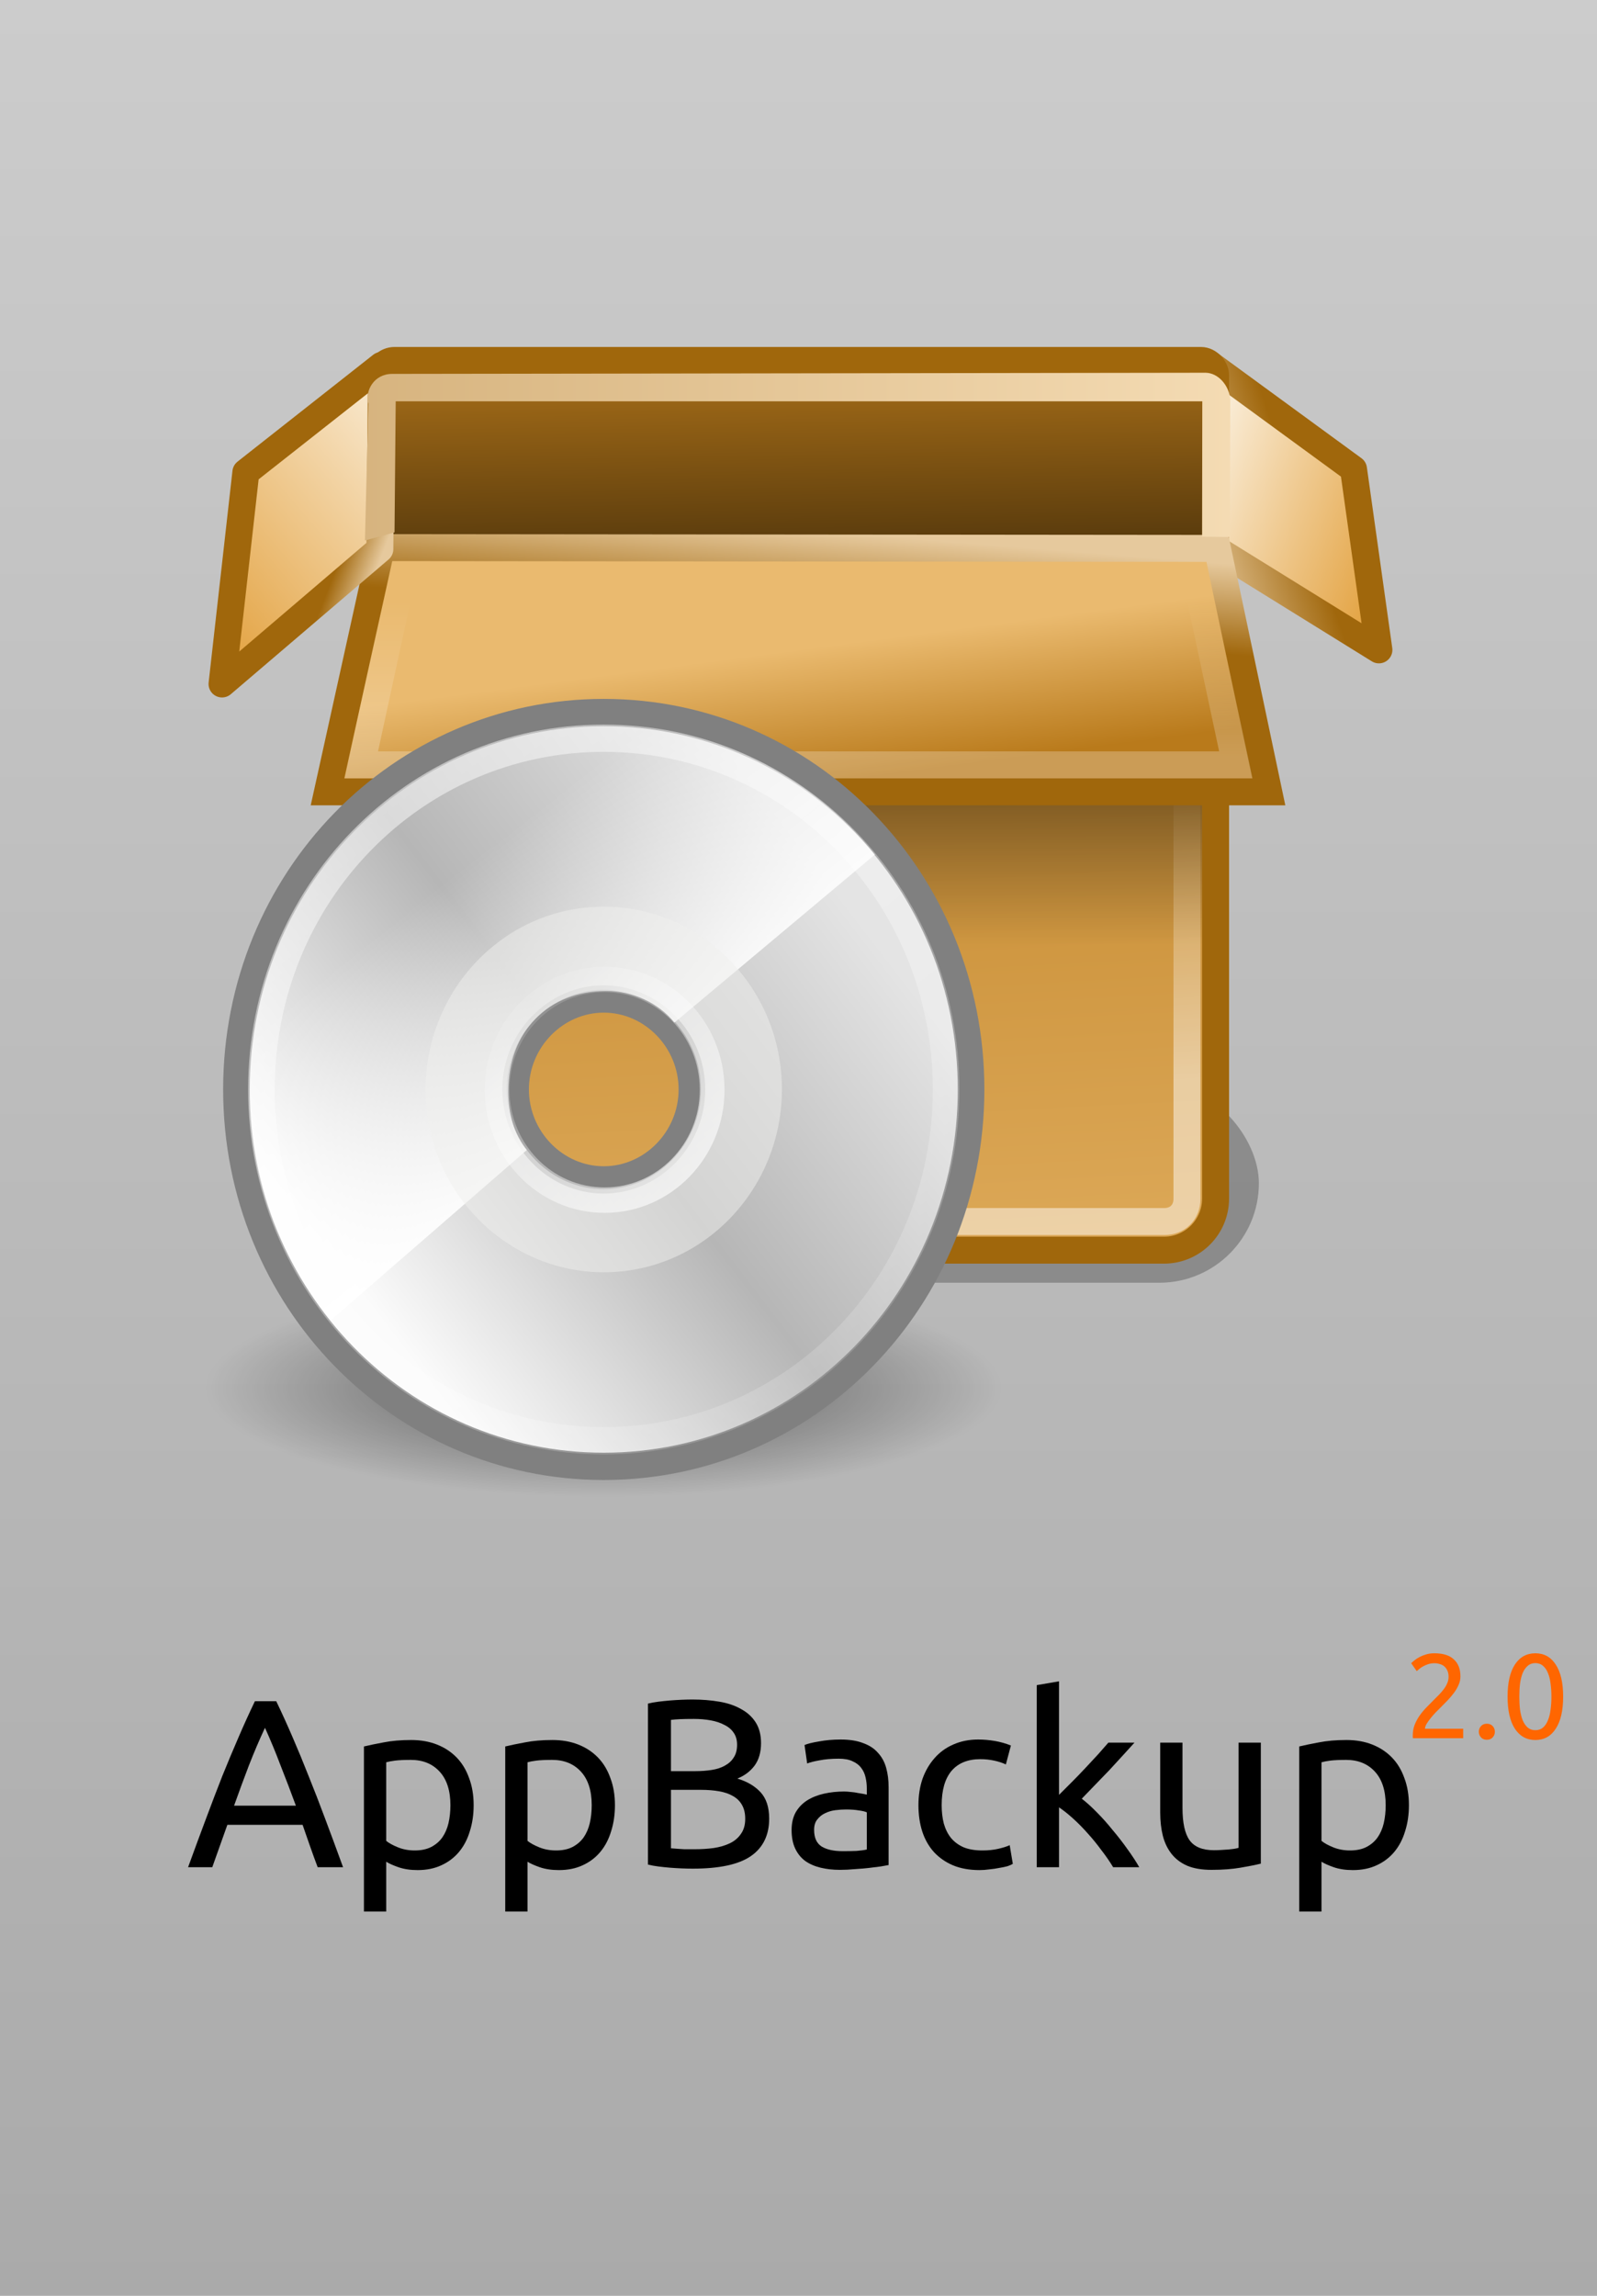<?xml version="1.0" encoding="UTF-8" standalone="no"?>
<!-- Created with Inkscape (http://www.inkscape.org/) -->

<svg
   xmlns:dc="http://purl.org/dc/elements/1.1/"
   xmlns:cc="http://creativecommons.org/ns#"
   xmlns:rdf="http://www.w3.org/1999/02/22-rdf-syntax-ns#"
   xmlns:svg="http://www.w3.org/2000/svg"
   xmlns="http://www.w3.org/2000/svg"
   xmlns:xlink="http://www.w3.org/1999/xlink"
   xmlns:sodipodi="http://sodipodi.sourceforge.net/DTD/sodipodi-0.dtd"
   xmlns:inkscape="http://www.inkscape.org/namespaces/inkscape"
   width="320"
   height="460"
   id="svg3091"
   version="1.1"
   inkscape:version="0.48.1 r9760"
   sodipodi:docname="Default.svg"
   inkscape:export-filename="/home/scottywz/Projects/Software/AppBackup/src/bundle/Default@2x.png"
   inkscape:export-xdpi="180"
   inkscape:export-ydpi="180">
  <defs
     id="defs3093">
    <linearGradient
       id="linearGradient3869">
      <stop
         style="stop-color:#aaaaaa;stop-opacity:1;"
         offset="0"
         id="stop3871" />
      <stop
         style="stop-color:#cccccc;stop-opacity:1;"
         offset="1"
         id="stop3873" />
    </linearGradient>
    <linearGradient
       inkscape:collect="always"
       xlink:href="#linearGradient3869"
       id="linearGradient3875"
       x1="157.064"
       y1="1052.362"
       x2="157.064"
       y2="592.362"
       gradientUnits="userSpaceOnUse" />
    <filter
       id="filter6290"
       height="2.014"
       y="-0.507"
       width="1.222"
       x="-0.111"
       inkscape:collect="always">
      <feGaussianBlur
         id="feGaussianBlur6292"
         stdDeviation="2.029"
         inkscape:collect="always" />
    </filter>
    <linearGradient
       gradientUnits="userSpaceOnUse"
       y2="13.46"
       x2="24.938"
       y1="19.219"
       x1="24.938"
       id="linearGradient6262"
       xlink:href="#linearGradient6256"
       inkscape:collect="always" />
    <linearGradient
       y2="10.942"
       x2="25.148"
       y1="14.295"
       x1="24.883"
       gradientUnits="userSpaceOnUse"
       id="linearGradient6254"
       xlink:href="#linearGradient6190"
       inkscape:collect="always" />
    <linearGradient
       y2="27.945"
       x2="17.702"
       y1="24.164"
       x1="17.327"
       gradientTransform="matrix(1,0,0,1.33,0,-16.164)"
       gradientUnits="userSpaceOnUse"
       id="linearGradient6252"
       xlink:href="#linearGradient4210"
       inkscape:collect="always" />
    <linearGradient
       gradientUnits="userSpaceOnUse"
       y2="8.067"
       x2="39.044"
       y1="8.067"
       x1="6.946"
       id="linearGradient6248"
       xlink:href="#linearGradient6242"
       inkscape:collect="always" />
    <linearGradient
       gradientUnits="userSpaceOnUse"
       y2="20.731"
       x2="27.375"
       y1="31.772"
       x1="28.029"
       id="linearGradient6240"
       xlink:href="#linearGradient6234"
       inkscape:collect="always" />
    <linearGradient
       y2="14.383"
       x2="23.452"
       y1="49.424"
       x1="24.99"
       gradientTransform="matrix(1,0,0,1.213,-5,-10.089)"
       gradientUnits="userSpaceOnUse"
       id="linearGradient6232"
       xlink:href="#linearGradient4210"
       inkscape:collect="always" />
    <linearGradient
       gradientUnits="userSpaceOnUse"
       y2="26.188"
       x2="24.5"
       y1="17.812"
       x1="24.5"
       id="linearGradient6228"
       xlink:href="#linearGradient6222"
       inkscape:collect="always" />
    <linearGradient
       y2="23.5"
       x2="1.827"
       y1="16.527"
       x1="8"
       gradientTransform="matrix(1,0,0,1.33,0,-16.164)"
       gradientUnits="userSpaceOnUse"
       id="linearGradient6218"
       xlink:href="#linearGradient6210"
       inkscape:collect="always" />
    <linearGradient
       y2="23.422"
       x2="43.588"
       y1="20.232"
       x1="37.308"
       gradientTransform="matrix(1,0,0,1.33,0,-16.164)"
       gradientUnits="userSpaceOnUse"
       id="linearGradient6216"
       xlink:href="#linearGradient6210"
       inkscape:collect="always" />
    <linearGradient
       y2="10.742"
       x2="37.308"
       y1="9.345"
       x1="41.448"
       gradientUnits="userSpaceOnUse"
       id="linearGradient6200"
       xlink:href="#linearGradient6190"
       inkscape:collect="always" />
    <linearGradient
       y2="10.654"
       x2="8"
       y1="10.141"
       x1="6.675"
       gradientUnits="userSpaceOnUse"
       id="linearGradient6198"
       xlink:href="#linearGradient6190"
       inkscape:collect="always" />
    <linearGradient
       inkscape:collect="always"
       id="linearGradient4409">
      <stop
         style="stop-color:#ffffff;stop-opacity:1;"
         offset="0"
         id="stop4411" />
      <stop
         style="stop-color:#ffffff;stop-opacity:0;"
         offset="1"
         id="stop4413" />
    </linearGradient>
    <linearGradient
       inkscape:collect="always"
       id="linearGradient6028">
      <stop
         style="stop-color:#ffffff;stop-opacity:1;"
         offset="0"
         id="stop6030" />
      <stop
         style="stop-color:#ffffff;stop-opacity:0;"
         offset="1"
         id="stop6032" />
    </linearGradient>
    <linearGradient
       inkscape:collect="always"
       id="linearGradient6036">
      <stop
         style="stop-color:#ffffff;stop-opacity:1;"
         offset="0"
         id="stop6038" />
      <stop
         style="stop-color:#ffffff;stop-opacity:0;"
         offset="1"
         id="stop6040" />
    </linearGradient>
    <linearGradient
       id="aigrd2"
       gradientUnits="userSpaceOnUse"
       x1="12.274"
       y1="32.416"
       x2="35.391"
       y2="14.203">
      <stop
         offset="0"
         style="stop-color:#FBFBFB"
         id="stop3043" />
      <stop
         offset="0.5"
         style="stop-color:#B6B6B6"
         id="stop3045" />
      <stop
         offset="1"
         style="stop-color:#E4E4E4"
         id="stop3047" />
    </linearGradient>
    <linearGradient
       id="aigrd1"
       gradientUnits="userSpaceOnUse"
       x1="14.997"
       y1="11.188"
       x2="32.511"
       y2="34.307">
      <stop
         offset="0"
         style="stop-color:#EBEBEB"
         id="stop3034" />
      <stop
         offset="0.5"
         style="stop-color:#FFFFFF"
         id="stop3036" />
      <stop
         offset="1"
         style="stop-color:#EBEBEB"
         id="stop3038" />
    </linearGradient>
    <linearGradient
       inkscape:collect="always"
       id="linearGradient23419">
      <stop
         style="stop-color:#000000;stop-opacity:1;"
         offset="0"
         id="stop23421" />
      <stop
         style="stop-color:#000000;stop-opacity:0;"
         offset="1"
         id="stop23423" />
    </linearGradient>
    <radialGradient
       inkscape:collect="always"
       xlink:href="#linearGradient23419"
       id="radialGradient3507"
       gradientUnits="userSpaceOnUse"
       gradientTransform="matrix(1,0,0,0.25,0,31.227)"
       cx="23.335"
       cy="41.636"
       fx="23.335"
       fy="41.636"
       r="22.627" />
    <linearGradient
       inkscape:collect="always"
       xlink:href="#linearGradient6028"
       id="linearGradient3515"
       gradientUnits="userSpaceOnUse"
       x1="28.703"
       y1="31.495"
       x2="17.743"
       y2="18.367" />
    <linearGradient
       inkscape:collect="always"
       xlink:href="#linearGradient6036"
       id="linearGradient3519"
       gradientUnits="userSpaceOnUse"
       x1="10.502"
       y1="3.61"
       x2="48.799"
       y2="54.698"
       gradientTransform="matrix(0.981,0,0,0.981,0.384,-0.853)" />
    <linearGradient
       inkscape:collect="always"
       xlink:href="#aigrd2"
       id="linearGradient3523"
       gradientUnits="userSpaceOnUse"
       gradientTransform="matrix(1.19,0,0,1.19,-4.309,-3.833)"
       x1="12.274"
       y1="32.416"
       x2="35.391"
       y2="14.203" />
    <linearGradient
       inkscape:collect="always"
       xlink:href="#aigrd1"
       id="linearGradient3526"
       gradientUnits="userSpaceOnUse"
       gradientTransform="matrix(1.19,0,0,1.19,-4.309,-3.833)"
       x1="14.997"
       y1="11.188"
       x2="32.511"
       y2="34.307" />
    <linearGradient
       inkscape:collect="always"
       xlink:href="#linearGradient4409"
       id="linearGradient4415"
       x1="25.986"
       y1="24.92"
       x2="15.889"
       y2="11.67"
       gradientUnits="userSpaceOnUse"
       gradientTransform="translate(0.5,-0.354)" />
    <linearGradient
       y2="14.383"
       x2="23.452"
       y1="49.424"
       x1="24.99"
       gradientTransform="matrix(1,0,0,0.42,-5,-2.973)"
       gradientUnits="userSpaceOnUse"
       id="linearGradient4879"
       xlink:href="#linearGradient6204"
       inkscape:collect="always" />
    <linearGradient
       id="linearGradient4210">
      <stop
         id="stop4212"
         offset="0"
         style="stop-color:#eaba6f;stop-opacity:1;" />
      <stop
         id="stop4214"
         offset="1"
         style="stop-color:#b97a1b;stop-opacity:1;" />
    </linearGradient>
    <linearGradient
       id="linearGradient6190">
      <stop
         id="stop6192"
         offset="0"
         style="stop-color:#a0670c;stop-opacity:1;" />
      <stop
         id="stop6194"
         offset="1"
         style="stop-color:#e6c99d;stop-opacity:1;" />
    </linearGradient>
    <linearGradient
       id="linearGradient6204">
      <stop
         style="stop-color:#120c02;stop-opacity:1;"
         offset="0"
         id="stop6206" />
      <stop
         style="stop-color:#b97a1b;stop-opacity:1;"
         offset="1"
         id="stop6208" />
    </linearGradient>
    <linearGradient
       id="linearGradient6210">
      <stop
         style="stop-color:#f9ead2;stop-opacity:1;"
         offset="0"
         id="stop6212" />
      <stop
         style="stop-color:#e4a546;stop-opacity:1;"
         offset="1"
         id="stop6214" />
    </linearGradient>
    <linearGradient
       id="linearGradient6222"
       inkscape:collect="always">
      <stop
         id="stop6224"
         offset="0"
         style="stop-color:#000000;stop-opacity:1;" />
      <stop
         id="stop6226"
         offset="1"
         style="stop-color:#000000;stop-opacity:0;" />
    </linearGradient>
    <linearGradient
       id="linearGradient6234"
       inkscape:collect="always">
      <stop
         id="stop6236"
         offset="0"
         style="stop-color:#ffffff;stop-opacity:1;" />
      <stop
         id="stop6238"
         offset="1"
         style="stop-color:#ffffff;stop-opacity:0;" />
    </linearGradient>
    <linearGradient
       id="linearGradient6242"
       inkscape:collect="always">
      <stop
         id="stop6244"
         offset="0"
         style="stop-color:#d7b47f;stop-opacity:1;" />
      <stop
         id="stop6246"
         offset="1"
         style="stop-color:#f4dbb3;stop-opacity:1" />
    </linearGradient>
    <linearGradient
       id="linearGradient6256"
       inkscape:collect="always">
      <stop
         id="stop6258"
         offset="0"
         style="stop-color:#ffffff;stop-opacity:1;" />
      <stop
         id="stop6260"
         offset="1"
         style="stop-color:#ffffff;stop-opacity:0;" />
    </linearGradient>
    <linearGradient
       inkscape:collect="always"
       xlink:href="#linearGradient4210"
       id="linearGradient4347"
       gradientUnits="userSpaceOnUse"
       gradientTransform="matrix(1,0,0,1.213,-5,-10.089)"
       x1="24.99"
       y1="49.424"
       x2="23.452"
       y2="14.383" />
    <linearGradient
       inkscape:collect="always"
       xlink:href="#linearGradient6210"
       id="linearGradient4349"
       gradientUnits="userSpaceOnUse"
       gradientTransform="matrix(1,0,0,1.33,0,-16.164)"
       x1="37.308"
       y1="20.232"
       x2="43.588"
       y2="23.422" />
    <linearGradient
       inkscape:collect="always"
       xlink:href="#linearGradient6190"
       id="linearGradient4351"
       gradientUnits="userSpaceOnUse"
       x1="41.448"
       y1="9.345"
       x2="37.308"
       y2="10.742" />
    <linearGradient
       inkscape:collect="always"
       xlink:href="#linearGradient6204"
       id="linearGradient4353"
       gradientUnits="userSpaceOnUse"
       gradientTransform="matrix(1,0,0,0.42,-5,-2.973)"
       x1="24.99"
       y1="49.424"
       x2="23.452"
       y2="14.383" />
    <linearGradient
       inkscape:collect="always"
       xlink:href="#linearGradient6222"
       id="linearGradient4355"
       gradientUnits="userSpaceOnUse"
       x1="24.5"
       y1="17.812"
       x2="24.5"
       y2="26.188" />
    <linearGradient
       inkscape:collect="always"
       xlink:href="#linearGradient6234"
       id="linearGradient4357"
       gradientUnits="userSpaceOnUse"
       x1="28.029"
       y1="31.772"
       x2="27.375"
       y2="20.731" />
    <linearGradient
       inkscape:collect="always"
       xlink:href="#linearGradient4210"
       id="linearGradient4359"
       gradientUnits="userSpaceOnUse"
       gradientTransform="matrix(1,0,0,1.33,0,-16.164)"
       x1="17.327"
       y1="24.164"
       x2="17.702"
       y2="27.945" />
    <linearGradient
       inkscape:collect="always"
       xlink:href="#linearGradient6190"
       id="linearGradient4361"
       gradientUnits="userSpaceOnUse"
       x1="24.883"
       y1="14.295"
       x2="25.148"
       y2="10.942" />
    <linearGradient
       inkscape:collect="always"
       xlink:href="#linearGradient6256"
       id="linearGradient4363"
       gradientUnits="userSpaceOnUse"
       x1="24.938"
       y1="19.219"
       x2="24.938"
       y2="13.46" />
    <radialGradient
       inkscape:collect="always"
       xlink:href="#linearGradient23419"
       id="radialGradient4365"
       gradientUnits="userSpaceOnUse"
       gradientTransform="matrix(1,0,0,0.25,0,31.227)"
       cx="23.335"
       cy="41.636"
       fx="23.335"
       fy="41.636"
       r="22.627" />
    <linearGradient
       inkscape:collect="always"
       xlink:href="#aigrd1"
       id="linearGradient4367"
       gradientUnits="userSpaceOnUse"
       gradientTransform="matrix(1.19,0,0,1.19,-4.309,-3.833)"
       x1="14.997"
       y1="11.188"
       x2="32.511"
       y2="34.307" />
    <linearGradient
       inkscape:collect="always"
       xlink:href="#aigrd2"
       id="linearGradient4369"
       gradientUnits="userSpaceOnUse"
       gradientTransform="matrix(1.19,0,0,1.19,-4.309,-3.833)"
       x1="12.274"
       y1="32.416"
       x2="35.391"
       y2="14.203" />
    <linearGradient
       inkscape:collect="always"
       xlink:href="#linearGradient4409"
       id="linearGradient4371"
       gradientUnits="userSpaceOnUse"
       gradientTransform="translate(0.5,-0.354)"
       x1="25.986"
       y1="24.92"
       x2="15.889"
       y2="11.67" />
    <linearGradient
       inkscape:collect="always"
       xlink:href="#linearGradient6036"
       id="linearGradient4373"
       gradientUnits="userSpaceOnUse"
       gradientTransform="matrix(0.981,0,0,0.981,0.384,-0.853)"
       x1="10.502"
       y1="3.61"
       x2="48.799"
       y2="54.698" />
    <linearGradient
       inkscape:collect="always"
       xlink:href="#linearGradient6028"
       id="linearGradient4375"
       gradientUnits="userSpaceOnUse"
       x1="28.703"
       y1="31.495"
       x2="17.743"
       y2="18.367" />
    <linearGradient
       inkscape:collect="always"
       xlink:href="#linearGradient6210"
       id="linearGradient4377"
       gradientUnits="userSpaceOnUse"
       gradientTransform="matrix(1,0,0,1.33,0,-16.164)"
       x1="8"
       y1="16.527"
       x2="1.827"
       y2="23.5" />
    <linearGradient
       inkscape:collect="always"
       xlink:href="#linearGradient6190"
       id="linearGradient4379"
       gradientUnits="userSpaceOnUse"
       x1="6.675"
       y1="10.141"
       x2="8"
       y2="10.654" />
    <linearGradient
       inkscape:collect="always"
       xlink:href="#linearGradient6242"
       id="linearGradient4381"
       gradientUnits="userSpaceOnUse"
       x1="6.946"
       y1="8.067"
       x2="39.044"
       y2="8.067" />
  </defs>
  <sodipodi:namedview
     id="base"
     pagecolor="#ffffff"
     bordercolor="#666666"
     borderopacity="1.0"
     inkscape:pageopacity="0.0"
     inkscape:pageshadow="2"
     inkscape:zoom="0.70710678"
     inkscape:cx="122.52589"
     inkscape:cy="200.23128"
     inkscape:document-units="px"
     inkscape:current-layer="layer1"
     showgrid="false"
     inkscape:window-width="1024"
     inkscape:window-height="576"
     inkscape:window-x="0"
     inkscape:window-y="24"
     inkscape:window-maximized="1" />
  <g
     inkscape:label="Layer 1"
     inkscape:groupmode="layer"
     id="layer1"
     transform="translate(0,-592.362)">
    <rect
       style="fill:url(#linearGradient3875);fill-opacity:1;stroke:none"
       id="rect3099"
       width="320"
       height="460"
       x="0"
       y="592.362" />
    <g
       id="layer1-5"
       inkscape:label="Layer 1"
       transform="matrix(5.402,0,0,5.402,35.598,640.273)">
      <rect
         ry="4"
         rx="4"
         y="31"
         x="5"
         height="8"
         width="36.5"
         id="rect6264"
         style="opacity:0.5;color:#000000;fill:#000000;fill-opacity:1;fill-rule:nonzero;stroke:none;stroke-width:1;marker:none;visibility:visible;display:block;overflow:visible;filter:url(#filter6290);enable-background:accumulate"
         transform="matrix(0.923,0,0,0.923,1.801,2.711)" />
      <rect
         ry="1.914"
         rx="1.914"
         y="11.5"
         x="7.5"
         height="26"
         width="31"
         id="rect4873"
         style="color:#000000;fill:url(#linearGradient4347);fill-opacity:1;fill-rule:nonzero;stroke:#a0670c;stroke-width:1;stroke-linecap:butt;stroke-linejoin:miter;stroke-miterlimit:4;stroke-opacity:1;stroke-dasharray:none;stroke-dashoffset:0;marker:none;visibility:visible;display:block;overflow:visible;enable-background:accumulate" />
      <path
         sodipodi:nodetypes="ccccc"
         id="path4881"
         d="M 38.5,11.48 44.558,15.235 43.616,8.53 38.338,4.672 38.5,11.48 z"
         style="color:#000000;fill:url(#linearGradient4349);fill-opacity:1;fill-rule:nonzero;stroke:url(#linearGradient4351);stroke-width:1;stroke-linecap:butt;stroke-linejoin:round;stroke-miterlimit:4;stroke-opacity:1;stroke-dasharray:none;stroke-dashoffset:0;marker:none;visibility:visible;display:block;overflow:visible;enable-background:accumulate"
         inkscape:connector-curvature="0" />
      <rect
         style="color:#000000;fill:url(#linearGradient4353);fill-opacity:1;fill-rule:nonzero;stroke:#a0670c;stroke-width:1;stroke-linecap:butt;stroke-linejoin:miter;stroke-miterlimit:4;stroke-opacity:1;stroke-dasharray:none;stroke-dashoffset:0;marker:none;visibility:visible;display:block;overflow:visible;enable-background:accumulate"
         id="rect4877"
         width="31"
         height="9"
         x="7.5"
         y="4.5"
         rx="0.544"
         ry="0.544" />
      <rect
         y="15.25"
         x="7.75"
         height="11.625"
         width="30.25"
         id="rect6220"
         style="opacity:0.553;color:#000000;fill:url(#linearGradient4355);fill-opacity:1;fill-rule:nonzero;stroke:none;stroke-width:1;marker:none;visibility:visible;display:block;overflow:visible;enable-background:accumulate" />
      <path
         d="m 9.406,12.562 c -0.499,0 -0.844,0.345 -0.844,0.844 l 0,22.188 c 0,0.499 0.345,0.844 0.844,0.844 l 27.188,0 c 0.499,0 0.844,-0.345 0.844,-0.844 l 0,-22.188 c 0,-0.499 -0.345,-0.844 -0.844,-0.844 l -27.188,0 z"
         inkscape:href="#rect4873"
         id="path6230"
         style="opacity:0.476;color:#000000;fill:none;stroke:url(#linearGradient4357);stroke-width:1;stroke-linecap:butt;stroke-linejoin:miter;stroke-miterlimit:4;stroke-opacity:1;stroke-dasharray:none;stroke-dashoffset:0;marker:none;visibility:visible;display:block;overflow:visible;enable-background:accumulate"
         xlink:href="#rect4873"
         inkscape:original="M 9.40625 11.5 C 8.3457757 11.5 7.5 12.345776 7.5 13.40625 L 7.5 35.59375 C 7.5 36.654224 8.3457757 37.5 9.40625 37.5 L 36.59375 37.5 C 37.654224 37.5 38.5 36.654224 38.5 35.59375 L 38.5 13.40625 C 38.5 12.345776 37.654224 11.5 36.59375 11.5 L 9.40625 11.5 z "
         inkscape:radius="-1.0565168"
         sodipodi:type="inkscape:offset" />
      <path
         sodipodi:nodetypes="ccccc"
         id="path4885"
         d="m 7.558,11.442 -2,9.058 34.912,0 -1.903,-9.028 -31.009,-0.03 z"
         style="color:#000000;fill:url(#linearGradient4359);fill-opacity:1;fill-rule:nonzero;stroke:url(#linearGradient4361);stroke-width:1;stroke-linecap:butt;stroke-linejoin:miter;stroke-miterlimit:4;stroke-opacity:1;stroke-dasharray:none;stroke-dashoffset:0;marker:none;visibility:visible;display:block;overflow:visible;enable-background:accumulate"
         inkscape:connector-curvature="0" />
      <path
         d="M 8.344,12.438 6.812,19.5 39.25,19.5 37.75,12.469 8.344,12.438 z"
         inkscape:href="#path4885"
         id="path6250"
         style="opacity:0.259;color:#000000;fill:none;stroke:url(#linearGradient4363);stroke-width:1;stroke-linecap:butt;stroke-linejoin:miter;stroke-miterlimit:4;stroke-opacity:1;stroke-dasharray:none;stroke-dashoffset:0;marker:none;visibility:visible;display:block;overflow:visible;enable-background:accumulate"
         xlink:href="#path4885"
         inkscape:original="M 7.5625 11.4375 L 5.5625 20.5 L 40.46875 20.5 L 38.5625 11.46875 L 7.5625 11.4375 z "
         inkscape:radius="-0.99911743"
         sodipodi:type="inkscape:offset" />
      <g
         transform="matrix(0.654,0,0,0.671,-0.062,15.659)"
         id="g5212"
         inkscape:label="Layer 1">
        <path
           sodipodi:type="arc"
           style="opacity:0.55;color:#000000;fill:url(#radialGradient4365);fill-opacity:1;fill-rule:evenodd;stroke:none;stroke-width:2;marker:none;visibility:visible;display:inline;overflow:visible"
           id="path23417"
           sodipodi:cx="23.334524"
           sodipodi:cy="41.63604"
           sodipodi:rx="22.627417"
           sodipodi:ry="5.6568542"
           d="m 45.962,41.636 c 0,3.124 -10.131,5.657 -22.627,5.657 -12.497,0 -22.627,-2.533 -22.627,-5.657 0,-3.124 10.131,-5.657 22.627,-5.657 12.497,0 22.627,2.533 22.627,5.657 z"
           inkscape:r_cx="true"
           inkscape:r_cy="true"
           transform="matrix(1,0,0,1.066,0.915,-4.218)" />
        <path
           inkscape:r_cy="true"
           inkscape:r_cx="true"
           id="path3040"
           d="m 24.262,2.833 c -11.548,0 -20.833,9.286 -20.833,20.833 0,11.548 9.286,20.833 20.833,20.833 11.548,0 20.833,-9.286 20.833,-20.833 0,-11.548 -9.286,-20.833 -20.833,-20.833 l 0,0 z m 0,25.833 c -2.738,0 -5,-2.262 -5,-5 0,-2.738 2.262,-5 5,-5 2.738,0 5,2.262 5,5 0,2.738 -2.262,5 -5,5 z"
           style="fill:url(#linearGradient4367);fill-rule:nonzero;stroke:none"
           inkscape:connector-curvature="0" />
        <path
           inkscape:r_cy="true"
           inkscape:r_cx="true"
           id="path3049"
           d="m 24.262,2.833 c -11.548,0 -20.833,9.286 -20.833,20.833 0,11.548 9.286,20.833 20.833,20.833 11.548,0 20.833,-9.286 20.833,-20.833 0,-11.548 -9.286,-20.833 -20.833,-20.833 l 0,0 z m 0,25.833 c -2.738,0 -5,-2.262 -5,-5 0,-2.738 2.262,-5 5,-5 2.738,0 5,2.262 5,5 0,2.738 -2.262,5 -5,5 z"
           style="fill:url(#linearGradient4369);fill-rule:nonzero;stroke:#808080;stroke-width:1.509;stroke-miterlimit:4;stroke-opacity:1"
           inkscape:connector-curvature="0" />
        <path
           style="fill:url(#linearGradient4371);fill-opacity:1;fill-rule:nonzero;stroke:none"
           d="M 23.411,3.459 C 12.649,3.865 4.111,12.676 4.111,23.541 c 0,4.926 1.747,9.402 4.667,12.886 L 19.895,27.017 c -0.721,-0.843 -1.049,-2.043 -1.049,-3.226 0,-3.39 2.304,-5.567 5.567,-5.567 1.484,0 2.971,0.673 3.858,1.746 L 39.639,10.685 C 35.964,6.261 30.395,3.459 24.163,3.459 c -0.261,0 -0.494,-0.01 -0.753,0 z"
           id="path3531"
           sodipodi:nodetypes="csccssccsc"
           inkscape:connector-curvature="0" />
        <path
           inkscape:r_cy="true"
           inkscape:r_cx="true"
           id="path3051"
           d="m 24.262,13.563 c -5.643,0 -10.104,4.593 -10.104,10.104 0,5.643 4.593,10.104 10.104,10.104 5.643,0 10.104,-4.593 10.104,-10.104 0,-5.643 -4.593,-10.104 -10.104,-10.104 l 0,0 z m 0,15.616 c -3.018,0 -5.511,-2.493 -5.511,-5.511 0,-3.018 2.493,-5.511 5.511,-5.511 3.018,0 5.511,2.493 5.511,5.511 0,3.018 -2.493,5.511 -5.511,5.511 z"
           style="opacity:0.511;fill:#eeeeec;fill-rule:nonzero;stroke:none"
           inkscape:connector-curvature="0" />
        <path
           inkscape:r_cy="true"
           inkscape:r_cx="true"
           style="opacity:0.546;fill:none;stroke:url(#linearGradient4373);stroke-width:1.509;stroke-miterlimit:4;stroke-opacity:1"
           d="m 24.262,4.25 c -10.763,0 -19.417,8.654 -19.417,19.417 0,10.763 8.654,19.417 19.417,19.417 10.763,0 19.417,-8.654 19.417,-19.417 0,-10.763 -8.654,-19.417 -19.417,-19.417 l 0,0 z"
           id="path5264"
           sodipodi:nodetypes="cccccc"
           inkscape:connector-curvature="0" />
        <path
           inkscape:r_cy="true"
           inkscape:r_cx="true"
           sodipodi:type="arc"
           style="opacity:0.672;color:#000000;fill:none;stroke:url(#linearGradient4375);stroke-width:1.404;stroke-linecap:butt;stroke-linejoin:miter;stroke-miterlimit:4;stroke-opacity:1;stroke-dashoffset:0;marker:none;visibility:visible;display:inline;overflow:visible"
           id="path6026"
           sodipodi:cx="24.306795"
           sodipodi:cy="24.930641"
           sodipodi:rx="6.0987959"
           sodipodi:ry="6.0987959"
           d="m 30.406,24.931 c 0,3.368 -2.731,6.099 -6.099,6.099 -3.368,0 -6.099,-2.731 -6.099,-6.099 0,-3.368 2.731,-6.099 6.099,-6.099 3.368,0 6.099,2.731 6.099,6.099 z"
           transform="translate(0.004,-1.245)" />
      </g>
      <path
         sodipodi:nodetypes="ccccc"
         id="path4883"
         d="M 7.562,4.683 7.5,11.5 1.646,16.5 2.53,8.646 7.562,4.683 z"
         style="color:#000000;fill:url(#linearGradient4377);fill-opacity:1;fill-rule:nonzero;stroke:url(#linearGradient4379);stroke-width:1;stroke-linecap:butt;stroke-linejoin:round;stroke-miterlimit:4;stroke-opacity:1;stroke-dasharray:none;stroke-dashoffset:0;marker:none;visibility:visible;display:block;overflow:visible;enable-background:accumulate"
         inkscape:connector-curvature="0" />
      <path
         sodipodi:nodetypes="ccccccccccc"
         id="path6202"
         d="M 7.072,6.105 C 6.941,5.618 7.288,4.999 7.955,4.999 L 38.133,4.956 c 0.466,0.009 0.88,0.474 0.912,1.016 L 39.027,11.05 38,11.037 l 0.007,-5.021 -29.919,0 -0.044,4.861 -1.097,0.301 0.126,-5.073 z"
         style="color:#000000;fill:url(#linearGradient4381);fill-opacity:1;fill-rule:nonzero;stroke:none;stroke-width:1;marker:none;visibility:visible;display:block;overflow:visible;enable-background:accumulate"
         inkscape:connector-curvature="0" />
    </g>
    <g
       style="font-size:48px;font-style:normal;font-variant:normal;font-weight:normal;font-stretch:normal;line-height:125%;letter-spacing:0px;word-spacing:0px;fill:#000000;fill-opacity:1;stroke:none;font-family:Ubuntu;-inkscape-font-specification:Ubuntu"
       id="text4383">
      <path
         d="m 63.654,966.482 c -0.544,-1.44 -1.056,-2.848 -1.536,-4.224 -0.48,-1.408 -0.976,-2.832 -1.488,-4.272 l -15.072,0 -3.024,8.496 -4.848,0 c 1.28,-3.52 2.48,-6.768 3.6,-9.744 1.12,-3.008 2.208,-5.856 3.264,-8.544 1.088,-2.688 2.16,-5.248 3.216,-7.68 1.056,-2.464 2.16,-4.896 3.312,-7.296 l 4.272,0 c 1.152,2.4 2.256,4.832 3.312,7.296 1.056,2.432 2.112,4.992 3.168,7.68 1.088,2.688 2.192,5.536 3.312,8.544 1.12,2.976 2.32,6.224 3.6,9.744 l -5.088,0 m -4.368,-12.336 c -1.024,-2.784 -2.048,-5.472 -3.072,-8.064 -0.992,-2.624 -2.032,-5.136 -3.12,-7.536 -1.12,2.4 -2.192,4.912 -3.216,7.536 -0.992,2.592 -1.984,5.28 -2.976,8.064 l 12.384,0"
         style=""
         id="path4388" />
      <path
         d="m 90.251,954.05 c -2.1e-5,-2.912 -0.72,-5.152 -2.16,-6.72 -1.44,-1.568 -3.36,-2.352 -5.76,-2.352 -1.344,2e-5 -2.4,0.048 -3.168,0.144 -0.736,0.096 -1.328,0.208 -1.776,0.336 l 0,15.744 c 0.544,0.448 1.328,0.88 2.352,1.296 1.024,0.416 2.144,0.624 3.36,0.624 1.28,0 2.368,-0.224 3.264,-0.672 0.928,-0.48 1.68,-1.12 2.256,-1.92 0.576,-0.832 0.992,-1.792 1.248,-2.88 0.256,-1.12 0.384,-2.32 0.384,-3.6 m 4.656,0 c -2.6e-5,1.888 -0.256,3.632 -0.768,5.232 -0.48,1.6 -1.2,2.976 -2.16,4.128 -0.96,1.152 -2.144,2.048 -3.552,2.688 -1.376,0.64 -2.96,0.96 -4.752,0.96 -1.44,0 -2.72,-0.192 -3.84,-0.576 -1.088,-0.384 -1.904,-0.752 -2.448,-1.104 l 0,9.984 -4.464,0 0,-33.072 c 1.056,-0.256 2.368,-0.528 3.936,-0.816 1.6,-0.32 3.44,-0.48 5.52,-0.48 1.92,2e-5 3.648,0.304 5.184,0.912 1.536,0.608 2.848,1.472 3.936,2.592 1.088,1.12 1.92,2.496 2.496,4.128 0.608,1.6 0.912,3.408 0.912,5.424"
         style=""
         id="path4390" />
      <path
         d="m 118.564,954.05 c -2e-5,-2.912 -0.72,-5.152 -2.16,-6.72 -1.44,-1.568 -3.36,-2.352 -5.76,-2.352 -1.344,2e-5 -2.4,0.048 -3.168,0.144 -0.736,0.096 -1.328,0.208 -1.776,0.336 l 0,15.744 c 0.544,0.448 1.328,0.88 2.352,1.296 1.024,0.416 2.144,0.624 3.36,0.624 1.28,0 2.368,-0.224 3.264,-0.672 0.928,-0.48 1.68,-1.12 2.256,-1.92 0.576,-0.832 0.992,-1.792 1.248,-2.88 0.256,-1.12 0.384,-2.32 0.384,-3.6 m 4.656,0 c -3e-5,1.888 -0.256,3.632 -0.768,5.232 -0.48,1.6 -1.2,2.976 -2.16,4.128 -0.96,1.152 -2.144,2.048 -3.552,2.688 -1.376,0.64 -2.96,0.96 -4.752,0.96 -1.44,0 -2.72,-0.192 -3.84,-0.576 -1.088,-0.384 -1.904,-0.752 -2.448,-1.104 l 0,9.984 -4.464,0 0,-33.072 c 1.056,-0.256 2.368,-0.528 3.936,-0.816 1.6,-0.32 3.44,-0.48 5.52,-0.48 1.92,2e-5 3.648,0.304 5.184,0.912 1.536,0.608 2.848,1.472 3.936,2.592 1.088,1.12 1.92,2.496 2.496,4.128 0.608,1.6 0.912,3.408 0.912,5.424"
         style=""
         id="path4392" />
      <path
         d="m 138.812,966.77 c -0.672,0 -1.408,-0.016 -2.208,-0.048 -0.768,-0.032 -1.552,-0.08 -2.352,-0.144 -0.768,-0.064 -1.536,-0.144 -2.304,-0.24 -0.768,-0.096 -1.472,-0.224 -2.112,-0.384 l 0,-32.256 c 0.64,-0.16 1.344,-0.288 2.112,-0.384 0.768,-0.096 1.536,-0.176 2.304,-0.24 0.8,-0.064 1.584,-0.112 2.352,-0.144 0.768,-0.032 1.488,-0.048 2.16,-0.048 1.92,3e-5 3.712,0.144 5.376,0.432 1.696,0.288 3.152,0.784 4.368,1.488 1.248,0.672 2.224,1.568 2.928,2.688 0.704,1.12 1.056,2.496 1.056,4.128 -3e-5,1.824 -0.432,3.328 -1.296,4.512 -0.864,1.152 -2.016,2.016 -3.456,2.592 1.952,0.576 3.504,1.488 4.656,2.736 1.152,1.248 1.728,3.008 1.728,5.28 -3e-5,3.328 -1.232,5.84 -3.696,7.536 -2.432,1.664 -6.304,2.496 -11.616,2.496 m -4.368,-15.792 0,11.712 c 0.352,0.032 0.768,0.064 1.248,0.096 0.416,0.032 0.896,0.064 1.44,0.096 0.576,0 1.232,0 1.968,0 1.376,0 2.672,-0.08 3.888,-0.24 1.248,-0.192 2.336,-0.512 3.264,-0.96 0.928,-0.448 1.664,-1.072 2.208,-1.872 0.576,-0.8 0.864,-1.808 0.864,-3.024 -2e-5,-1.088 -0.208,-2 -0.624,-2.736 -0.416,-0.768 -1.024,-1.376 -1.824,-1.824 -0.768,-0.448 -1.696,-0.768 -2.784,-0.96 -1.088,-0.192 -2.304,-0.288 -3.648,-0.288 l -6,0 m 0,-3.744 4.896,0 c 1.152,2e-5 2.24,-0.08 3.264,-0.24 1.024,-0.16 1.904,-0.448 2.64,-0.864 0.768,-0.416 1.36,-0.96 1.776,-1.632 0.448,-0.672 0.672,-1.52 0.672,-2.544 -2e-5,-0.96 -0.224,-1.76 -0.672,-2.4 -0.448,-0.672 -1.072,-1.2 -1.872,-1.584 -0.768,-0.416 -1.68,-0.72 -2.736,-0.912 -1.056,-0.192 -2.176,-0.288 -3.36,-0.288 -1.184,3e-5 -2.112,0.016 -2.784,0.048 -0.672,0.032 -1.28,0.08 -1.824,0.144 l 0,10.272"
         style=""
         id="path4394" />
      <path
         d="m 168.84,963.266 c 1.056,0 1.984,-0.016 2.784,-0.048 0.832,-0.064 1.52,-0.16 2.064,-0.288 l 0,-7.44 c -0.32,-0.16 -0.848,-0.288 -1.584,-0.384 -0.704,-0.128 -1.568,-0.192 -2.592,-0.192 -0.672,10e-6 -1.392,0.048 -2.16,0.144 -0.736,0.096 -1.424,0.304 -2.064,0.624 -0.608,0.288 -1.12,0.704 -1.536,1.248 -0.416,0.512 -0.624,1.2 -0.624,2.064 -1e-5,1.6 0.512,2.72 1.536,3.36 1.024,0.608 2.416,0.912 4.176,0.912 m -0.384,-22.368 c 1.792,2e-5 3.296,0.24 4.512,0.72 1.248,0.448 2.24,1.104 2.976,1.968 0.768,0.832 1.312,1.84 1.632,3.024 0.32,1.152 0.48,2.432 0.48,3.84 l 0,15.6 c -0.384,0.064 -0.928,0.16 -1.632,0.288 -0.672,0.096 -1.44,0.192 -2.304,0.288 -0.864,0.096 -1.808,0.176 -2.832,0.24 -0.992,0.096 -1.984,0.144 -2.976,0.144 -1.408,0 -2.704,-0.144 -3.888,-0.432 -1.184,-0.288 -2.208,-0.736 -3.072,-1.344 -0.864,-0.64 -1.536,-1.472 -2.016,-2.496 -0.48,-1.024 -0.72,-2.256 -0.72,-3.696 0,-1.376 0.272,-2.56 0.816,-3.552 0.576,-0.992 1.344,-1.792 2.304,-2.4 0.96,-0.608 2.08,-1.056 3.36,-1.344 1.28,-0.288 2.624,-0.432 4.032,-0.432 0.448,1e-5 0.912,0.032 1.392,0.096 0.48,0.032 0.928,0.096 1.344,0.192 0.448,0.064 0.832,0.128 1.152,0.192 0.32,0.064 0.544,0.112 0.672,0.144 l 0,-1.248 c -2e-5,-0.736 -0.08,-1.456 -0.24,-2.16 -0.16,-0.736 -0.448,-1.376 -0.864,-1.92 -0.416,-0.576 -0.992,-1.024 -1.728,-1.344 -0.704,-0.352 -1.632,-0.528 -2.784,-0.528 -1.472,2e-5 -2.768,0.112 -3.888,0.336 -1.088,0.192 -1.904,0.4 -2.448,0.624 l -0.528,-3.696 c 0.576,-0.256 1.536,-0.496 2.88,-0.72 1.344,-0.256 2.8,-0.384 4.368,-0.384"
         style=""
         id="path4396" />
      <path
         d="m 196.272,967.058 c -2.016,0 -3.792,-0.32 -5.328,-0.96 -1.504,-0.64 -2.784,-1.536 -3.84,-2.688 -1.024,-1.152 -1.792,-2.512 -2.304,-4.08 -0.512,-1.6 -0.768,-3.36 -0.768,-5.28 0,-1.92 0.272,-3.68 0.816,-5.28 0.576,-1.6 1.376,-2.976 2.4,-4.128 1.024,-1.184 2.272,-2.096 3.744,-2.736 1.504,-0.672 3.168,-1.008 4.992,-1.008 1.12,2e-5 2.24,0.096 3.36,0.288 1.12,0.192 2.192,0.496 3.216,0.912 l -1.008,3.792 c -0.672,-0.32 -1.456,-0.576 -2.352,-0.768 -0.864,-0.192 -1.792,-0.288 -2.784,-0.288 -2.496,2e-5 -4.416,0.784 -5.76,2.352 -1.312,1.568 -1.968,3.856 -1.968,6.864 -1e-5,1.344 0.144,2.576 0.432,3.696 0.32,1.12 0.8,2.08 1.44,2.88 0.672,0.8 1.52,1.424 2.544,1.872 1.024,0.416 2.272,0.624 3.744,0.624 1.184,0 2.256,-0.112 3.216,-0.336 0.96,-0.224 1.712,-0.464 2.256,-0.72 l 0.624,3.744 c -0.256,0.16 -0.624,0.32 -1.104,0.48 -0.48,0.128 -1.024,0.24 -1.632,0.336 -0.608,0.128 -1.264,0.224 -1.968,0.288 -0.672,0.096 -1.328,0.144 -1.968,0.144"
         style=""
         id="path4398" />
      <path
         d="m 216.76,952.754 c 0.96,0.736 1.968,1.648 3.024,2.736 1.088,1.088 2.144,2.272 3.168,3.552 1.056,1.248 2.048,2.528 2.976,3.84 0.928,1.28 1.712,2.48 2.352,3.6 l -5.232,0 c -0.672,-1.12 -1.456,-2.256 -2.352,-3.408 -0.864,-1.184 -1.776,-2.304 -2.736,-3.36 -0.96,-1.088 -1.936,-2.08 -2.928,-2.976 -0.992,-0.896 -1.936,-1.648 -2.832,-2.256 l 0,12 -4.464,0 0,-36.48 4.464,-0.768 0,22.752 c 0.768,-0.768 1.616,-1.616 2.544,-2.544 0.928,-0.928 1.84,-1.872 2.736,-2.832 0.896,-0.96 1.744,-1.872 2.544,-2.736 0.8,-0.896 1.488,-1.68 2.064,-2.352 l 5.232,0 c -0.736,0.8 -1.536,1.68 -2.4,2.64 -0.864,0.96 -1.76,1.936 -2.688,2.928 -0.928,0.96 -1.872,1.936 -2.832,2.928 -0.928,0.96 -1.808,1.872 -2.64,2.736"
         style=""
         id="path4400" />
      <path
         d="m 252.639,965.762 c -1.024,0.256 -2.384,0.528 -4.08,0.816 -1.664,0.288 -3.6,0.432 -5.808,0.432 -1.92,0 -3.536,-0.272 -4.848,-0.816 -1.312,-0.576 -2.368,-1.376 -3.168,-2.4 -0.8,-1.024 -1.376,-2.224 -1.728,-3.6 -0.352,-1.408 -0.528,-2.96 -0.528,-4.656 l 0,-14.016 4.464,0 0,13.056 c -1e-5,3.04 0.48,5.216 1.44,6.528 0.96,1.312 2.576,1.968 4.848,1.968 0.48,0 0.976,-0.016 1.488,-0.048 0.512,-0.032 0.992,-0.064 1.44,-0.096 0.448,-0.064 0.848,-0.112 1.2,-0.144 0.384,-0.064 0.656,-0.128 0.816,-0.192 l 0,-21.072 4.464,0 0,24.24"
         style=""
         id="path4402" />
      <path
         d="m 277.658,954.05 c -2e-5,-2.912 -0.72,-5.152 -2.16,-6.72 -1.44,-1.568 -3.36,-2.352 -5.76,-2.352 -1.344,2e-5 -2.4,0.048 -3.168,0.144 -0.736,0.096 -1.328,0.208 -1.776,0.336 l 0,15.744 c 0.544,0.448 1.328,0.88 2.352,1.296 1.024,0.416 2.144,0.624 3.36,0.624 1.28,0 2.368,-0.224 3.264,-0.672 0.928,-0.48 1.68,-1.12 2.256,-1.92 0.576,-0.832 0.992,-1.792 1.248,-2.88 0.256,-1.12 0.384,-2.32 0.384,-3.6 m 4.656,0 c -3e-5,1.888 -0.256,3.632 -0.768,5.232 -0.48,1.6 -1.2,2.976 -2.16,4.128 -0.96,1.152 -2.144,2.048 -3.552,2.688 -1.376,0.64 -2.96,0.96 -4.752,0.96 -1.44,0 -2.72,-0.192 -3.84,-0.576 -1.088,-0.384 -1.904,-0.752 -2.448,-1.104 l 0,9.984 -4.464,0 0,-33.072 c 1.056,-0.256 2.368,-0.528 3.936,-0.816 1.6,-0.32 3.44,-0.48 5.52,-0.48 1.92,2e-5 3.648,0.304 5.184,0.912 1.536,0.608 2.848,1.472 3.936,2.592 1.088,1.12 1.92,2.496 2.496,4.128 0.608,1.6 0.912,3.408 0.912,5.424"
         id="path4404"
         style="" />
    </g>
    <g
       transform="translate(74.246,621.348)"
       style="font-size:24px;font-style:normal;font-variant:normal;font-weight:normal;font-stretch:normal;line-height:125%;letter-spacing:0px;word-spacing:0px;fill:#ff6600;fill-opacity:1;stroke:none;font-family:Ubuntu;-inkscape-font-specification:Ubuntu"
       id="text4406">
      <path
         d="m 218.39,306.902 c -1e-5,0.576 -0.12,1.136 -0.36,1.68 -0.224,0.528 -0.528,1.056 -0.912,1.584 -0.384,0.512 -0.816,1.024 -1.296,1.536 -0.48,0.496 -0.96,0.984 -1.44,1.464 -0.272,0.272 -0.592,0.592 -0.96,0.96 -0.352,0.368 -0.688,0.752 -1.008,1.152 -0.32,0.4 -0.592,0.784 -0.816,1.152 -0.208,0.368 -0.312,0.688 -0.312,0.96 l 7.656,0 0,1.896 -10.08,0 c -0.016,-0.096 -0.024,-0.192 -0.024,-0.288 0,-0.096 0,-0.184 0,-0.264 0,-0.752 0.12,-1.448 0.36,-2.088 0.256,-0.656 0.584,-1.272 0.984,-1.848 0.4,-0.576 0.848,-1.12 1.344,-1.632 0.496,-0.512 0.984,-1.008 1.464,-1.488 0.4,-0.384 0.776,-0.76 1.128,-1.128 0.368,-0.384 0.688,-0.76 0.96,-1.128 0.288,-0.384 0.512,-0.776 0.672,-1.176 0.176,-0.4 0.264,-0.824 0.264,-1.272 -1e-5,-0.48 -0.08,-0.888 -0.24,-1.224 -0.144,-0.336 -0.344,-0.616 -0.6,-0.84 -0.256,-0.224 -0.56,-0.384 -0.912,-0.48 -0.336,-0.112 -0.696,-0.168 -1.08,-0.168 -0.464,1e-5 -0.888,0.064 -1.272,0.192 -0.384,0.128 -0.728,0.28 -1.032,0.456 -0.304,0.16 -0.56,0.336 -0.768,0.528 -0.208,0.176 -0.368,0.312 -0.48,0.408 l -1.104,-1.584 c 0.144,-0.16 0.36,-0.352 0.648,-0.576 0.288,-0.24 0.632,-0.464 1.032,-0.672 0.4,-0.208 0.848,-0.384 1.344,-0.528 0.496,-0.144 1.032,-0.216 1.608,-0.216 1.744,10e-6 3.048,0.408 3.912,1.224 0.88,0.8 1.32,1.936 1.32,3.408"
         style="fill:#ff6600;fill-opacity:1"
         id="path4411"
         inkscape:connector-curvature="0" />
      <path
         d="m 225.289,317.99 c 0,0.432 -0.144,0.808 -0.432,1.128 -0.288,0.32 -0.68,0.48 -1.176,0.48 -0.496,0 -0.888,-0.16 -1.176,-0.48 -0.288,-0.32 -0.432,-0.696 -0.432,-1.128 0,-0.432 0.144,-0.808 0.432,-1.128 0.288,-0.32 0.68,-0.48 1.176,-0.48 0.496,0 0.888,0.16 1.176,0.48 0.288,0.32 0.432,0.696 0.432,1.128"
         style="fill:#ff6600;fill-opacity:1"
         id="path4413"
         inkscape:connector-curvature="0" />
      <path
         d="m 227.835,310.958 c 0,-2.784 0.488,-4.928 1.464,-6.432 0.992,-1.504 2.36,-2.256 4.104,-2.256 1.744,10e-6 3.104,0.752 4.08,2.256 0.992,1.504 1.488,3.648 1.488,6.432 -1e-5,2.784 -0.496,4.928 -1.488,6.432 -0.976,1.504 -2.336,2.256 -4.08,2.256 -1.744,0 -3.112,-0.752 -4.104,-2.256 -0.976,-1.504 -1.464,-3.648 -1.464,-6.432 m 8.784,0 c -1e-5,-0.912 -0.056,-1.776 -0.168,-2.592 -0.096,-0.816 -0.272,-1.528 -0.528,-2.136 -0.24,-0.608 -0.568,-1.088 -0.984,-1.44 -0.416,-0.368 -0.928,-0.552 -1.536,-0.552 -0.608,1e-5 -1.12,0.184 -1.536,0.552 -0.416,0.352 -0.752,0.832 -1.008,1.44 -0.24,0.608 -0.416,1.32 -0.528,2.136 -0.096,0.816 -0.144,1.68 -0.144,2.592 0,0.912 0.048,1.776 0.144,2.592 0.112,0.816 0.288,1.528 0.528,2.136 0.256,0.608 0.592,1.096 1.008,1.464 0.416,0.352 0.928,0.528 1.536,0.528 0.608,0 1.12,-0.176 1.536,-0.528 0.416,-0.368 0.744,-0.856 0.984,-1.464 0.256,-0.608 0.432,-1.32 0.528,-2.136 0.112,-0.816 0.168,-1.68 0.168,-2.592"
         style="fill:#ff6600;fill-opacity:1"
         id="path4415"
         inkscape:connector-curvature="0" />
    </g>
  </g>
</svg>
